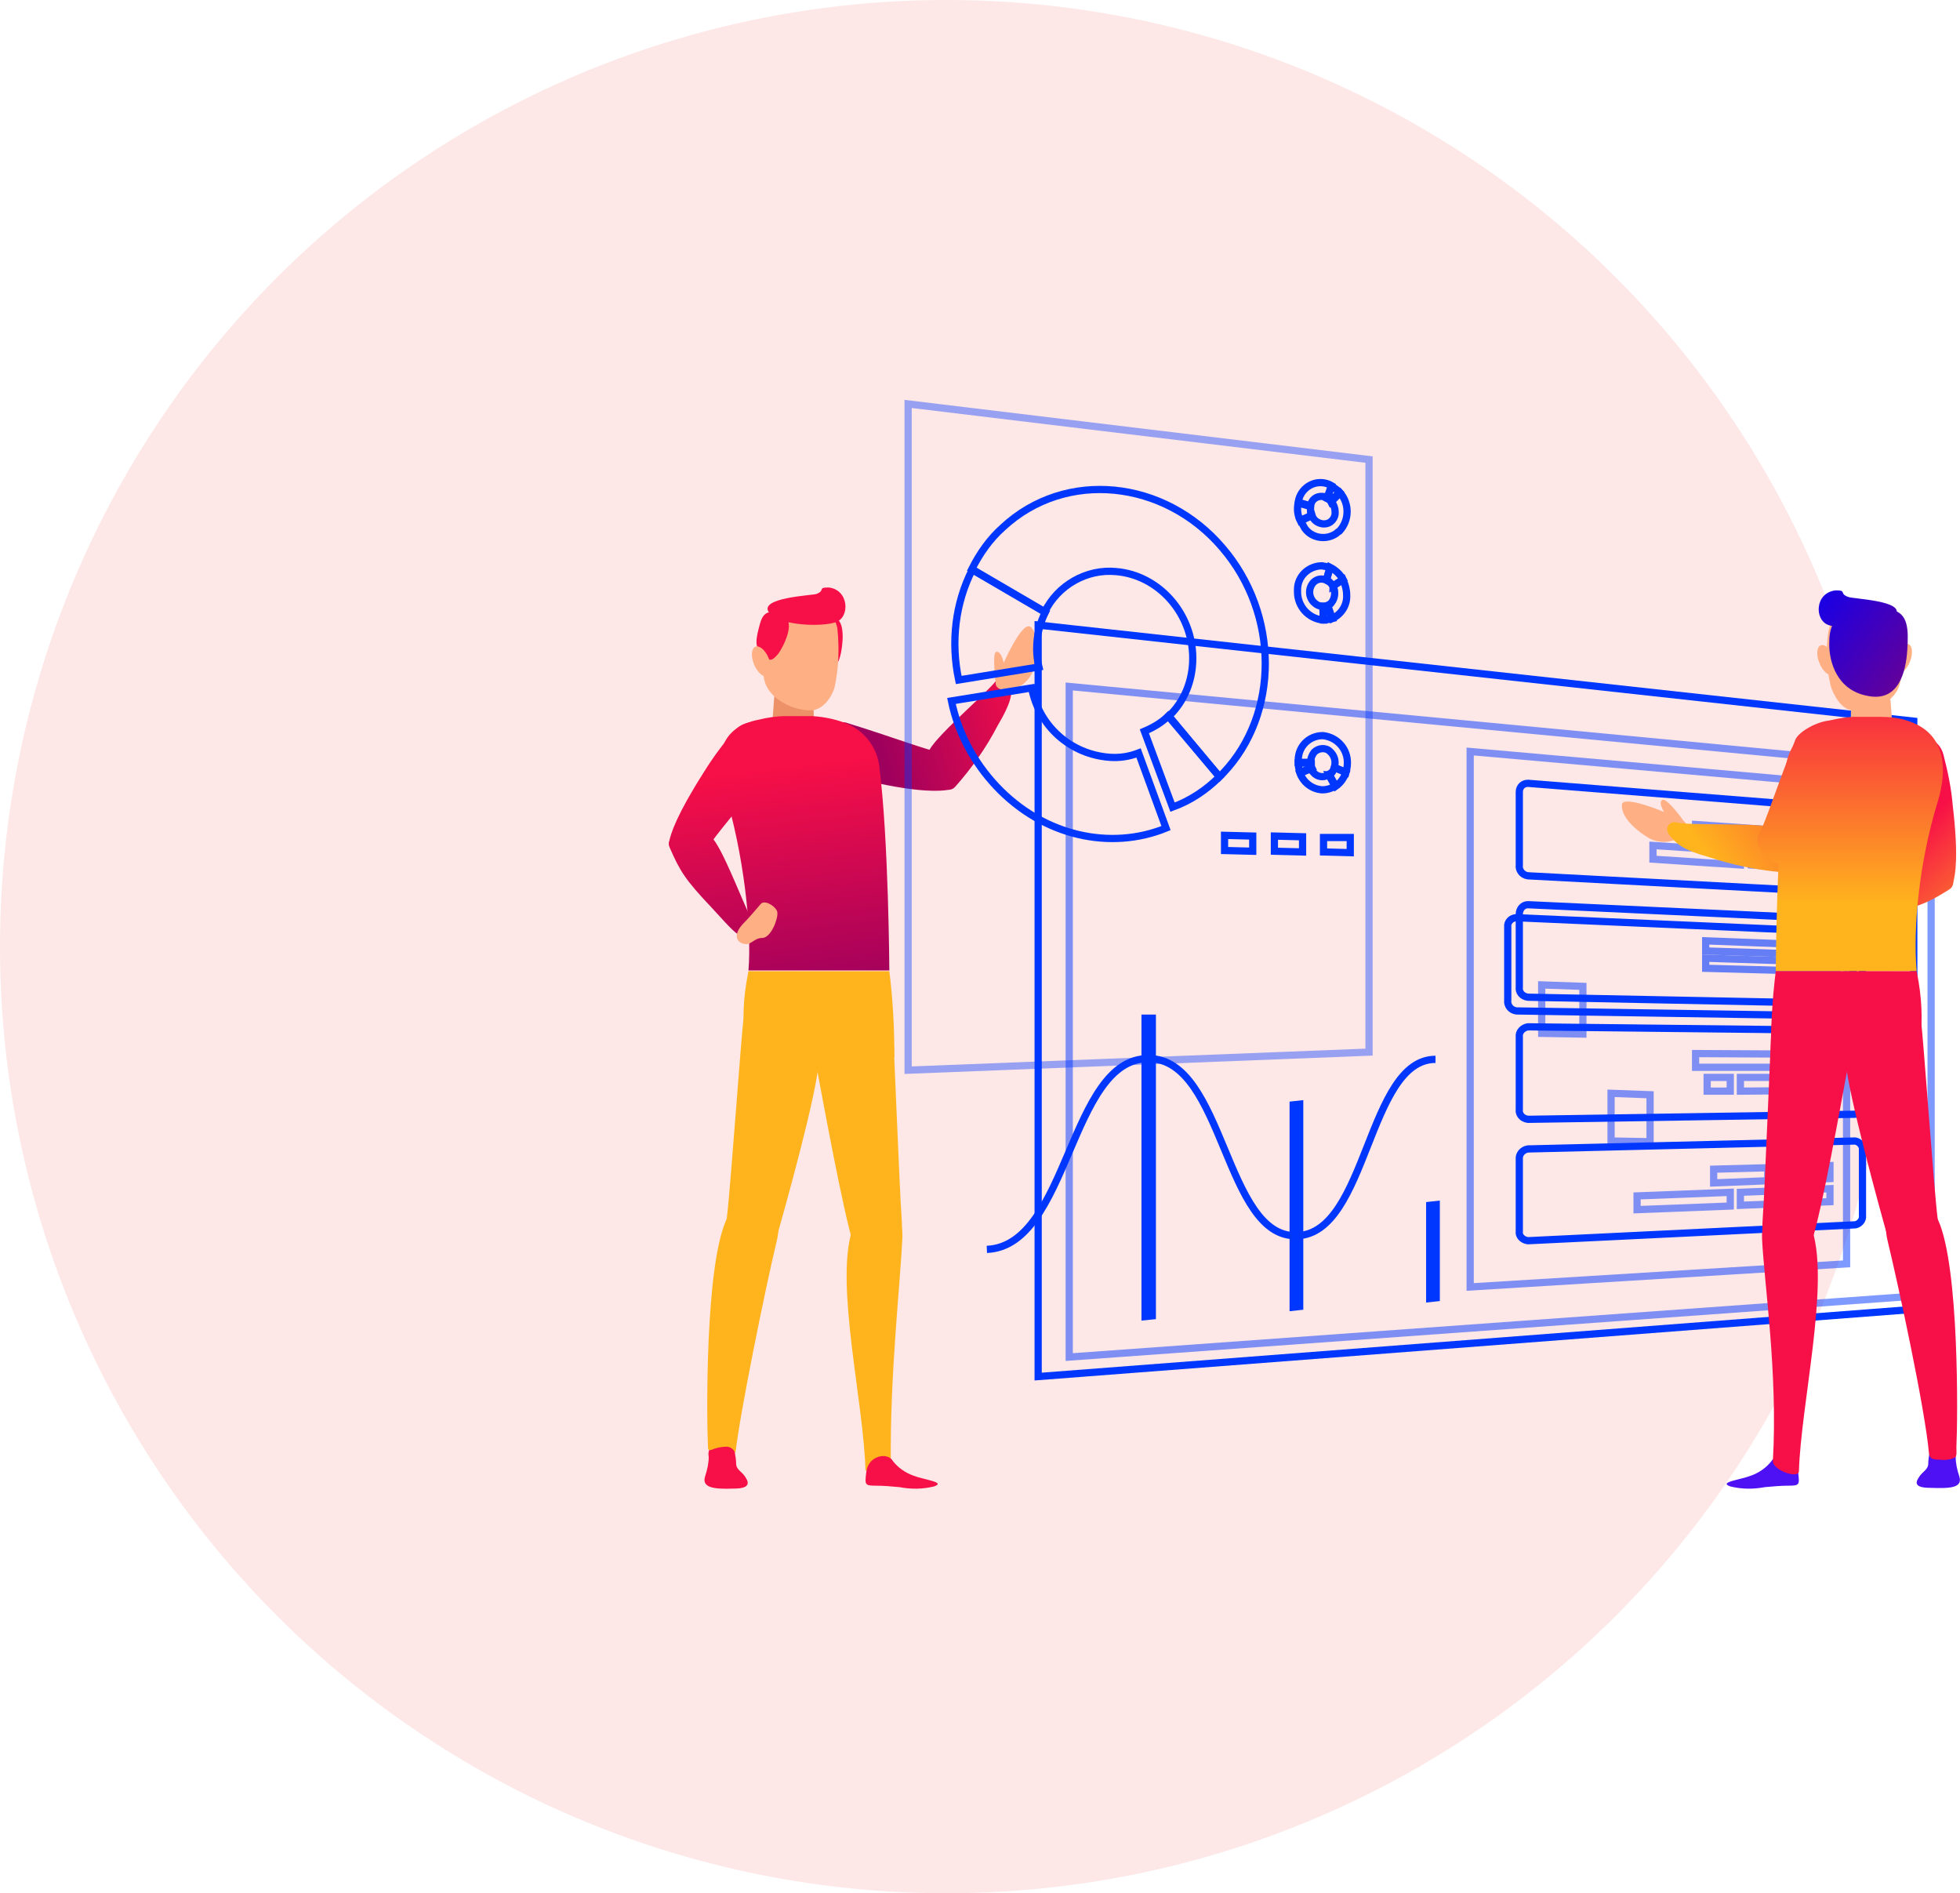 <?xml version="1.0" encoding="utf-8"?>
<!-- Generator: Adobe Illustrator 21.0.0, SVG Export Plug-In . SVG Version: 6.00 Build 0)  -->
<svg version="1.1" id="Слой_1" xmlns="http://www.w3.org/2000/svg" xmlns:xlink="http://www.w3.org/1999/xlink" x="0px" y="0px"
	 viewBox="0 0 271.3 262" style="enable-background:new 0 0 271.3 262;" xml:space="preserve">
<style type="text/css">
	.st0{opacity:0.1;fill:#ED0F0F;enable-background:new    ;}
	.st1{fill:#F70F47;}
	.st2{fill:url(#SVGID_1_);}
	.st3{fill:url(#SVGID_2_);}
	.st4{fill:#ED9169;}
	.st5{fill:url(#SVGID_3_);}
	.st6{fill:#FFB41D;}
	.st7{fill:url(#SVGID_4_);}
	.st8{fill:url(#SVGID_5_);}
	.st9{fill:#FFAF84;}
	.st10{fill:none;stroke:#0037FF;stroke-miterlimit:10;}
	.st11{opacity:0.5;fill:none;stroke:#0037FF;stroke-miterlimit:10;enable-background:new    ;}
	.st12{opacity:0.4;fill:none;stroke:#0037FF;stroke-miterlimit:10;enable-background:new    ;}
	.st13{opacity:0.6;}
	.st14{fill:url(#SVGID_8_);}
	.st15{fill:url(#SVGID_9_);}
	.st16{fill:#4E11F4;}
	.st17{fill:url(#SVGID_10_);}
	.st18{fill:url(#SVGID_11_);}
	.st19{fill:url(#SVGID_12_);}
	.st20{fill:url(#SVGID_13_);}
	.st21{fill:url(#SVGID_14_);}
</style>
<title>main-slide2</title>
<g>
	<g id="Слой_2">
		<g id="Designed_by_Freepik">
			<circle class="st0" cx="131" cy="131" r="131"/>
		</g>
		<g id="Objects">
			<path class="st1" d="M101.7,200.9c0.1,0.6,0.2,1.2,0.2,1.8c0.1,0.7,0.8,1,1.2,1.6s1.1,1.7-1.5,1.7c-2.8,0.1-4.5-0.1-4-1.7
				c0.3-0.9,0.5-1.8,0.5-2.7c-0.1-0.5,0-1,0.3-1.3C98.8,199.9,101.3,199.4,101.7,200.9z"/>
			
				<linearGradient id="SVGID_1_" gradientUnits="userSpaceOnUse" x1="143.758" y1="162.879" x2="122.168" y2="156.929" gradientTransform="matrix(1 0 0 -1 0 261.89)">
				<stop  offset="0" style="stop-color:#F70F47"/>
				<stop  offset="1" style="stop-color:#9E005D"/>
			</linearGradient>
			<path class="st2" d="M140,94.5c0.1,1.6,0,2.7-1.9,5.9c-1.6,3.1-3.6,5.9-5.9,8.5c-1.6,1.7-5-2.5-3.5-5.2c1.3-2.3,8.6-8.4,9.4-9.8
				C138.7,93.1,139.9,93.2,140,94.5z"/>
			
				<linearGradient id="SVGID_2_" gradientUnits="userSpaceOnUse" x1="143.779" y1="162.809" x2="122.189" y2="156.859" gradientTransform="matrix(1 0 0 -1 0 261.89)">
				<stop  offset="0" style="stop-color:#F70F47"/>
				<stop  offset="1" style="stop-color:#9E005D"/>
			</linearGradient>
			<path class="st3" d="M131.3,109.3c-1.2,0.2-4,0.4-10.7-1.1c-2.4-0.5-4.7-1.1-7-2c-2.2-0.8-2.5-3.2-1.7-4c1.3-1.4,4-2.5,5.2-2.2
				c6.5,2,11.4,3.9,13,4.1C132.6,104.3,132.8,109,131.3,109.3z"/>
			<path class="st1" d="M114.2,91.7c1.2,0.6,1.7,0.6,2.1-0.9c0.3-1.1,0.9-5.1-0.9-5.3s-3.2-0.3-3,2.1S112.8,91,114.2,91.7z"/>
			<path class="st4" d="M107.4,93.8c0,0.2-0.4,4-0.5,6.9c0.1,1.5,1.3,2.7,2.8,2.8h0.1c1.4,0,3-1.3,2.9-2.7c-0.1-1.7-0.1-3.4,0-5.2
				L107.4,93.8z"/>
			
				<linearGradient id="SVGID_3_" gradientUnits="userSpaceOnUse" x1="110.65" y1="155.94" x2="114.39" y2="123.76" gradientTransform="matrix(1 0 0 -1 0 261.89)">
				<stop  offset="0" style="stop-color:#F70F47"/>
				<stop  offset="1" style="stop-color:#9E005D"/>
			</linearGradient>
			<path class="st5" d="M100.3,109.5c2.6,8.5,3.8,18.9,3.3,24.8h19.5c0,0-0.1-18.3-1.4-28.3c-0.3-2.5-1.9-4.6-4.1-5.7
				c-1.6-0.7-3.4-1.1-5.2-1.2h-3.6c-1.3,0-2.6,0.2-3.8,0.5C99.8,100.6,98.8,104.6,100.3,109.5z"/>
			<path class="st6" d="M103.7,146.3c0,0-1.7-4.1-0.1-11.9h19.5c0.5,4,0.7,8,0.7,11.9H103.7z"/>
			<path class="st6" d="M107.5,171.8c1.6-6.4-4.9-7.5-7-2.9c-2.9,6.5-2.7,27.3-2.5,31.4c0,0.5,0.3,0.4,0.6,0.3
				c0.7-0.3,1.4-0.4,2.1-0.4c0.5,0.1,0.9,0.4,1.1,0.9C102.4,195.6,106,178,107.5,171.8z"/>
			<path class="st6" d="M113.3,147.2c0.7-7.9-2.4-14-7.3-11.4c-2.1,1.1-2.8,3.3-3.1,5.4s-1.8,23.5-2.3,27.4c-1.2,8.8,5.7,6.4,6.5,4
				C108.9,166.4,113,151.5,113.3,147.2z"/>
			<path class="st6" d="M124.9,171.4c0.3-5.9-5.5-5.8-7-1c-2.3,7.6,1.7,23.9,1.9,33.2c1-1.6,2-2,2.4-2c0.4,0,0.8,0.3,1.1,0.6
				C123.2,190,124.6,177.8,124.9,171.4z"/>
			<path class="st6" d="M118.1,172.1c0.8,2.4,7.4,5.2,6.7-3.6c-0.3-3.9-1.1-25.5-1.3-27.6s-0.5-5.1-1.6-5.5
				c-5.2-1.9-10.3,4.3-8.9,12.1C114,152.8,116.6,167.1,118.1,172.1z"/>
			
				<linearGradient id="SVGID_4_" gradientUnits="userSpaceOnUse" x1="96.918" y1="154.341" x2="100.668" y2="122.161" gradientTransform="matrix(1 0 0 -1 0 261.89)">
				<stop  offset="0" style="stop-color:#F70F47"/>
				<stop  offset="1" style="stop-color:#9E005D"/>
			</linearGradient>
			<path class="st7" d="M103.4,129.9c-1.5-0.4-2.3-1.5-4.9-4.3c-3.7-3.9-4.4-5.1-5.8-8.3c-0.9-2.1,4-3.6,6-1.2
				c1.7,2,4.9,10.9,5.9,12.2C105.2,129.1,104.7,130.3,103.4,129.9z"/>
			
				<linearGradient id="SVGID_5_" gradientUnits="userSpaceOnUse" x1="99.308" y1="154.621" x2="103.058" y2="122.441" gradientTransform="matrix(1 0 0 -1 0 261.89)">
				<stop  offset="0" style="stop-color:#F70F47"/>
				<stop  offset="1" style="stop-color:#9E005D"/>
			</linearGradient>
			<path class="st8" d="M92.6,116.6c0.2-1.2,1.1-3.9,4.8-9.7c1.3-2.1,2.7-4,4.3-5.8c1.5-1.7,3.8-1.2,4.4-0.2c0.9,1.7,1,4.7,0.3,5.6
				c-4.1,5.4-7.6,9.3-8.4,10.8C96.8,119.6,92.3,118.1,92.6,116.6z"/>
			<path class="st9" d="M105.4,91.1c0.3,3.2,0.4,3.9,1.8,5.3c1.4,1.2,3.2,1.9,5,1.9c1.7,0,2.9-1.8,3.3-3.1c0.6-2.7,0.7-5.5,0.4-8.3
				c-0.5-2.2-2.4-3.8-4.7-4C108.8,82.9,104.7,83.2,105.4,91.1z"/>
			<path class="st9" d="M102.8,127.9c0.8-0.8,1.9-2.1,2.5-2.8s2.3,0.5,2.3,1.2c0.1,0.9-0.9,3.5-2.1,3.5s-1.5,1.1-2.6,0.8
				S101.6,129.2,102.8,127.9z"/>
			<path class="st1" d="M123.6,202.2c0.7,0.9,1.7,1.6,2.8,2c1.5,0.6,4.6,0.9,2.9,1.5c-1.6,0.4-3.2,0.4-4.8,0.1
				c-1.1-0.1-2.2-0.2-3.2-0.2c-1.6,0-1.6-0.1-1.4-1.8C120.1,201.4,122.9,200.9,123.6,202.2z"/>
			<path class="st1" d="M105.5,90.6c0.9,0.9,1.3,1,2.2-0.1c0.7-0.9,2.4-4.3,0.9-5.1s-2.8-1.3-3.4,0.9S104.4,89.5,105.5,90.6z"/>
			
				<ellipse transform="matrix(0.926 -0.378 0.378 0.926 -26.794 46.639)" class="st9" cx="105.4" cy="91.5" rx="1.1" ry="2.2"/>
			<path class="st1" d="M106.4,84.7c1.3,1.9,7.3,2.1,9.3,1.4s1.8-4.5-1-4.8c-1.6,0-0.4,0.4-1.7,0.9
				C112.4,82.4,105.1,82.7,106.4,84.7z"/>
			<path class="st9" d="M137.9,94.1c0.4-1,3.5-8.5,4.8-7.3s0.8,4.7,0.4,5.7c-0.5,1.7-2,2.9-3.7,3C138.5,95.6,137.5,95.1,137.9,94.1z
				"/>
			<path class="st9" d="M137.7,93.6c0-0.5-0.3-3.3,0.2-3.4c0.8-0.1,1.1,1.7,1.3,2.9c0.1,0.7-0.2,1.6-0.8,1.6S137.8,94.3,137.7,93.6z
				"/>
			<g>
				<defs>
					<path id="SVGID_6_" d="M142.6,86.9c-0.9-0.9-2.6,2.3-3.7,4.8c-0.2-0.9-0.5-1.6-1-1.5s-0.3,2.9-0.2,3.4c0,0.2,0.1,0.5,0.1,0.7
						c0,0,0,0.1,0,0.1c-1.6,1.9-7.7,7.2-9,9.3c-2.3-0.7-6.5-2.2-11.6-3.8c-0.3,0-0.5,0-0.8,0c-1.2-0.4-2.5-0.6-3.8-0.7
						c0-0.3,0-0.7,0-1c1.5-0.2,2.6-1.8,2.9-3.1c0.3-1.2,0.5-2.5,0.5-3.7c0.1-0.2,0.2-0.4,0.2-0.6c0.3-0.9,0.7-3.8-0.2-4.9
						c1.1-0.9,1.4-2.5,0.5-3.6c-0.4-0.6-1.1-0.9-1.8-1c-1.6,0-0.4,0.4-1.7,0.9c-0.7,0.3-7.8,0.5-6.6,2.5c-0.5,0.1-1,0.5-1.3,1.6
						c-0.4,1-0.5,2.1-0.3,3.2c-0.1,0-0.2,0-0.3,0c-0.6,0.2-0.7,1.3-0.2,2.5c0.2,0.7,0.8,1.3,1.5,1.6c0.1,1,0.6,1.9,1.4,2.6
						c-0.1,0.9-0.2,2-0.2,3.1c-0.7,0.1-1.4,0.2-2,0.3c-0.6,0.1-1.1,0.3-1.7,0.5c-0.4,0.1-0.8,0.3-1.2,0.6c-0.8,0.5-1.4,1.2-1.8,2.1
						c-0.7,0.9-1.7,2.2-2.9,4.2c-3.7,5.7-4.6,8.4-4.8,9.7c0,0.1,0,0.2,0,0.3c0,0.2,0,0.3,0.1,0.5c1.4,3.2,2.1,4.4,5.8,8.3
						c1.1,1.3,2.3,2.5,3.6,3.6c0,0.6,0.4,1.1,0.9,1.2c0.2,0.1,0.5,0.1,0.7,0c0,1.3,0,2.6-0.1,3.9c-0.5,2.3-0.7,4.6-0.7,6.9
						c-0.3,2.9-1.8,23.4-2.3,27.2c0,0.1,0,0.3,0,0.4l0,0c-2.9,6.5-2.7,27.3-2.5,31.4c0,0.2,0.1,0.3,0.1,0.4c0,0.3,0,0.5,0,0.8
						c0,0.9-0.2,1.9-0.5,2.7c-0.5,1.6,1.2,1.7,4,1.7c2.7-0.1,2-1.1,1.5-1.7s-1.1-0.8-1.2-1.6c-0.1-0.5,0-0.8-0.2-1.5l0,0
						c0.6-5.6,4.2-23.2,5.7-29.4c0.1-0.5,0.2-1.1,0.2-1.6c1.9-6.4,4.8-17.3,5.5-22c0.9,5.3,3.1,17.1,4.6,22.7
						c-2,7.8,1.8,23.6,2,32.7l0,0c0,0.1,0,0.1,0,0.2c-0.2,1.7-0.2,1.8,1.4,1.8c1.1,0,2.2,0,3.2,0.2c1.6,0.3,3.2,0.3,4.8-0.1
						c1.7-0.6-1.4-0.9-2.9-1.5c-1.1-0.4-2-1.1-2.8-2c-0.1-0.1-0.1-0.2-0.2-0.3c-0.1-12.1,1.3-24.2,1.5-30.5c0-0.4,0-0.7,0-1.1
						c0-0.6,0-1.3,0-1.9c-0.2-2.8-0.7-15-1-22.2l0,0c0-4-0.3-8-0.7-11.9c0,0-0.1-15.6-1.2-25.9c5.6,1.2,8.1,1.1,9.3,0.9
						c0.4,0,0.7-0.1,1-0.4c2.3-2.6,4.3-5.5,5.9-8.5c1.4-2.5,1.8-3.7,1.9-4.8c1.4-0.4,2.6-1.6,3-3C143.4,91.5,144,88.3,142.6,86.9z
						 M98.6,116.2c0.6-0.8,1.5-1.9,2.6-3.3c1.1,4.3,1.8,8.8,2.2,13.2C102,123.1,99.9,117.8,98.6,116.2L98.6,116.2z"/>
				</defs>
				<clipPath id="SVGID_7_">
					<use xlink:href="#SVGID_6_"  style="overflow:visible;"/>
				</clipPath>
			</g>
			<polygon class="st10" points="143.7,86.5 143.7,190.5 264.9,181.2 264.9,99.8 			"/>
			<polygon class="st11" points="148,187.8 267.3,179.2 267.3,106.3 148,95 			"/>
			<polygon class="st11" points="203.5,178.1 255.6,174.9 255.6,108.6 203.5,104 			"/>
			<path class="st10" d="M211.5,121.2l45.3,2.4c0.5,0,1-0.5,1-1.2v-9c0.1-0.6-0.4-1.2-1-1.4l-45.3-3.6c-0.7,0-1.2,0.5-1.2,1.2
				c0,0,0,0.1,0,0.1v10C210.2,120.4,210.7,121.1,211.5,121.2z"/>
			<path class="st10" d="M211.5,138l45.3,0.9c0.6-0.1,1.1-0.6,1-1.3v-9c0.1-0.6-0.4-1.2-1-1.3l-45.3-2.1c-0.7,0-1.2,0.6-1.2,1.3
				c0,0,0,0,0,0.1v10C210.2,137.3,210.7,137.9,211.5,138z"/>
			<path class="st10" d="M209.9,139.9l45.6,0.7c0.6-0.1,1.1-0.7,1-1.3v-9c0.1-0.6-0.4-1.2-1-1.3l-45.6-2c-0.7,0-1.3,0.6-1.2,1.3
				c0,0,0,0,0,0.1v10C208.6,139.1,209.1,139.8,209.9,139.9z"/>
			<path class="st10" d="M211.5,154.9l45.3-0.7c0.6-0.1,1.1-0.7,1-1.3v-9c0.1-0.6-0.4-1.2-1-1.3l-45.3-0.5c-0.7,0.1-1.3,0.7-1.2,1.4
				c0,0,0,0,0,0v10C210.2,154.2,210.7,154.8,211.5,154.9z"/>
			<polygon class="st12" points="125.7,148.1 189.5,145.6 189.5,63.6 125.7,55.9 			"/>
			<path class="st10" d="M211.5,171.7l45.3-2.2c0.6-0.1,1.1-0.7,1-1.3v-9c0.1-0.6-0.4-1.2-1-1.3c0,0,0,0,0,0l-45.3,1.1
				c-0.7,0.1-1.3,0.7-1.2,1.5v9.9C210.2,171,210.7,171.6,211.5,171.7C211.4,171.7,211.4,171.7,211.5,171.7z"/>
			<path class="st10" d="M161.4,114.6c-7.6,3.1-16.9,1.2-23.5-5.8c-3.1-3.3-5.3-7.4-6.2-11.8l11.1-1.8c1,5.3,5.4,9.2,10.8,9.6
				c1.4,0.1,2.7-0.1,4-0.6L161.4,114.6z"/>
			<path class="st10" d="M169.3,107l-0.5,0.5l-7-8.4c2.2-2.1,3.3-5,3.3-8c0-6.2-4.7-11.5-10.6-12c-4.1-0.4-8.1,1.9-9.9,5.6
				l-10.1-5.9c1.1-2.2,2.5-4.2,4.3-5.8c8.7-8.1,22.4-6.6,30.4,2.8C177.1,85,177.1,98.8,169.3,107z"/>
			<path class="st10" d="M143.5,89.8c0,0.8,0.1,1.7,0.3,2.5l-11.1,1.8c-1.1-5.2-0.5-10.6,1.9-15.3l10.1,5.9
				C143.9,86.3,143.5,88,143.5,89.8z"/>
			<path class="st10" d="M168.8,107.5c-1.8,1.8-4,3.3-6.5,4.2l-3.9-10.5c1.2-0.5,2.4-1.2,3.3-2.1L168.8,107.5z"/>
			<g class="st13">
				<polygon class="st10" points="236.1,131.6 254.3,132.2 254.3,130.9 236.1,130.2 				"/>
				<polygon class="st10" points="236.1,134 254.3,134.5 254.3,133.2 236.1,132.6 				"/>
				<polygon class="st10" points="246.4,136.7 254.3,136.9 254.3,135.6 246.4,135.4 				"/>
			</g>
			<polygon class="st11" points="223,157.9 228.4,158 228.4,151.5 223,151.3 			"/>
			<polygon class="st11" points="213.4,143 219.1,143.1 219.1,136.5 213.4,136.3 			"/>
			<polygon class="st10" points="158.5,140.9 158.5,182.2 159.5,182.1 159.5,140.9 			"/>
			<polygon class="st10" points="197.9,166.8 197.9,179.7 198.8,179.6 198.8,166.7 			"/>
			<polygon class="st10" points="179,152.9 179,180.9 179.9,180.8 179.9,152.8 			"/>
			<path class="st10" d="M136.6,172.9c11.4-0.5,11.4-26.5,22.4-26.4c10.5,0,10.5,25,20.6,24.5c9.7-0.4,9.7-24.4,19.1-24.4"/>
			<polygon class="st10" points="173.4,117.8 173.4,115.7 169.5,115.6 169.5,117.7 			"/>
			<polygon class="st10" points="180.3,117.9 180.3,115.8 176.4,115.7 176.4,117.8 			"/>
			<polygon class="st10" points="186.9,118 186.9,115.9 183.2,115.9 183.2,117.9 			"/>
			<polygon class="st11" points="234.7,147.7 253.3,147.7 253.3,145.9 234.7,145.8 			"/>
			<polygon class="st11" points="240.9,151 253.3,150.9 253.3,149.1 240.9,149.1 			"/>
			<polygon class="st11" points="236.3,151 239.5,151 239.5,149.1 236.3,149.1 			"/>
			<polygon class="st11" points="234.7,116 253.3,117.2 253.3,115.4 234.7,114.1 			"/>
			<polygon class="st11" points="242.4,119.7 253.3,120.4 253.3,118.6 242.4,117.9 			"/>
			<polygon class="st11" points="228.8,118.9 240.9,119.7 240.9,117.8 228.8,117 			"/>
			<polygon class="st11" points="246,163.4 253.3,163.1 253.3,161.3 246,161.5 			"/>
			<polygon class="st11" points="237.2,163.7 244.7,163.4 244.7,161.6 237.2,161.8 			"/>
			<polygon class="st11" points="240.9,166.8 253.3,166.3 253.3,164.5 240.9,165 			"/>
			<polygon class="st11" points="226.6,167.4 239.5,166.9 239.5,165 226.6,165.5 			"/>
			<path class="st10" d="M184.3,67.2c-1.2-0.7-2.7-0.5-3.7,0.5c-0.5,0.5-0.8,1.1-0.9,1.8l1.7,0.5c0.1-0.8,0.8-1.4,1.7-1.3
				c0.2,0,0.4,0.1,0.6,0.2L184.3,67.2z"/>
			<path class="st10" d="M185.5,68.2L185.5,68.2l-1.2,1.2c0.3,0.4,0.5,0.9,0.5,1.4c0.1,0.9-0.6,1.7-1.5,1.7c-0.1,0-0.1,0-0.2,0
				c-0.7-0.1-1.3-0.5-1.5-1.2L180,72c0.2,0.4,0.4,0.7,0.6,1.1c1,1.4,3,1.7,4.4,0.7c0.1-0.1,0.2-0.2,0.4-0.3
				C186.8,72,186.8,69.7,185.5,68.2z"/>
			<path class="st10" d="M181.4,70.5c0-0.1,0-0.3,0-0.4l-1.7-0.5c-0.2,0.8-0.1,1.7,0.3,2.5l1.5-0.7
				C181.4,71.1,181.4,70.8,181.4,70.5z"/>
			<path class="st10" d="M185.4,68.1c-0.3-0.3-0.7-0.6-1.1-0.8l-0.6,1.7c0.2,0.1,0.4,0.2,0.5,0.4L185.4,68.1z"/>
			<path class="st10" d="M179.9,106.9c0.5,1.4,1.7,2.3,3.1,2.4c0.7,0,1.3-0.2,1.8-0.5l-0.9-1.6c-0.7,0.5-1.6,0.3-2.1-0.3
				c-0.2-0.2-0.3-0.4-0.4-0.6L179.9,106.9z"/>
			<path class="st10" d="M179.7,105.4c0,0,0,0.1,0,0.1h1.7c0-0.5,0.2-1,0.5-1.4c0.6-0.6,1.6-0.7,2.2-0.1c0.1,0.1,0.1,0.1,0.2,0.2
				c0.5,0.6,0.6,1.3,0.4,2l1.6,0.7c0.1-0.4,0.2-0.8,0.2-1.2c0.1-2-1.4-3.7-3.4-3.9c-1.9,0-3.4,1.5-3.4,3.4
				C179.7,105.3,179.7,105.4,179.7,105.4z"/>
			<path class="st10" d="M184.3,107c-0.1,0.1-0.2,0.2-0.3,0.2l0.9,1.6c0.7-0.5,1.1-1.1,1.4-1.9l-1.6-0.7
				C184.6,106.5,184.5,106.8,184.3,107z"/>
			<path class="st10" d="M179.7,105.6c0,0.5,0.1,0.9,0.3,1.4l1.6-0.7c-0.1-0.2-0.1-0.5-0.1-0.7L179.7,105.6z"/>
			<path class="st10" d="M184.4,85.6c1.3-0.6,2.1-1.9,2-3.3c0-0.7-0.2-1.4-0.5-2.1l-1.4,0.9c0.4,0.7,0.3,1.7-0.2,2.3
				c-0.1,0.2-0.3,0.3-0.5,0.4L184.4,85.6z"/>
			<path class="st10" d="M183.1,85.8h0.1l-0.1-1.9c-0.5,0-0.9-0.2-1.3-0.6c-0.7-0.8-0.7-1.9,0-2.7c0.5-0.5,1.2-0.6,1.8-0.3l0.5-1.7
				c-0.3-0.2-0.7-0.2-1.1-0.3c-1.8,0-3.4,1.4-3.4,3.3c0,0.1,0,0.2,0,0.3C179.6,83.9,181.1,85.6,183.1,85.8z"/>
			<path class="st10" d="M184.3,80.8c0.1,0.1,0.2,0.2,0.2,0.3l1.4-0.9c-0.4-0.7-1-1.3-1.8-1.7l-0.5,1.7
				C183.9,80.4,184.1,80.6,184.3,80.8z"/>
			<path class="st10" d="M183.2,85.8c0.4,0,0.8-0.1,1.2-0.2l-0.7-1.8c-0.2,0.1-0.4,0.1-0.6,0.1L183.2,85.8z"/>
			
				<linearGradient id="SVGID_8_" gradientUnits="userSpaceOnUse" x1="258.695" y1="141.065" x2="272.795" y2="126.225" gradientTransform="matrix(1 0 0 -1 0 261.89)">
				<stop  offset="0" style="stop-color:#F70F47"/>
				<stop  offset="1" style="stop-color:#FFB41D"/>
			</linearGradient>
			<path class="st14" d="M253.9,127.5c1.5,0.5,2.8,0,6.5-0.8c5.3-1.2,6.5-1.8,9.4-3.6c1.9-1.2-1.3-5.2-4.3-4.3
				c-2.5,0.8-10.2,6.3-11.7,6.8C252.8,125.8,252.6,127.1,253.9,127.5z"/>
			
				<linearGradient id="SVGID_9_" gradientUnits="userSpaceOnUse" x1="267.255" y1="149.205" x2="281.355" y2="134.365" gradientTransform="matrix(1 0 0 -1 0 261.89)">
				<stop  offset="0" style="stop-color:#F70F47"/>
				<stop  offset="1" style="stop-color:#FFB41D"/>
			</linearGradient>
			<path class="st15" d="M270.3,122.3c0.4-1.2,0.8-4,0-10.8c-0.2-2.4-0.7-4.8-1.3-7.1c-0.6-2.2-2.9-2.8-3.9-2.1
				c-1.6,1.1-2.9,3.7-2.7,4.9c1.3,6.7,2.7,11.7,2.7,13.4C265.2,123,269.9,123.7,270.3,122.3z"/>
			<path class="st16" d="M267.1,200.9c-0.1,0.6-0.2,1.2-0.2,1.8c-0.1,0.7-0.8,1-1.2,1.6s-1.1,1.6,1.5,1.6c2.8,0.1,4.5,0,4-1.6
				c-0.3-0.9-0.5-1.8-0.5-2.7c0.1-0.5,0-1-0.3-1.3C270.1,199.9,267.5,199.4,267.1,200.9z"/>
			<path class="st9" d="M232.9,113.5c-0.9-0.5-8.4-3.8-8.4-2.1c-0.1,2,2.6,3.9,3.6,4.5c1.5,0.9,3.4,0.8,4.8-0.3
				C233.4,115,233.8,114,232.9,113.5z"/>
			<path class="st9" d="M232.6,113c-0.3-0.4-2-2.6-2.5-2.3c-0.7,0.4,0.4,2,1.1,3c0.4,0.6,1.3,1,1.7,0.7S233.1,113.6,232.6,113z"/>
			<path class="st16" d="M245.2,202.2c-0.7,0.9-1.7,1.6-2.8,2c-1.5,0.6-4.6,0.9-2.9,1.5c1.6,0.4,3.2,0.4,4.8,0.1
				c1.1-0.1,2.2-0.2,3.2-0.2c1.6,0,1.6-0.1,1.4-1.8C248.7,201.4,246,200.9,245.2,202.2z"/>
			<path class="st9" d="M263.4,91.5c-0.3,3.2-0.4,3.9-1.8,5.3s-3.6,1.5-5.1,1.5s-2.7-2-3.1-3.4c-0.6-2.5-0.7-5.1-0.3-7.6
				c0.5-2.2,2.4-3.8,4.7-4C260,83.3,264.2,83.6,263.4,91.5z"/>
			
				<linearGradient id="SVGID_10_" gradientUnits="userSpaceOnUse" x1="-193.011" y1="671.583" x2="-193.011" y2="638.963" gradientTransform="matrix(0.58 0.81 0.81 -0.58 -168.881 646.056)">
				<stop  offset="0" style="stop-color:#F70F47"/>
				<stop  offset="1" style="stop-color:#FFB41D"/>
			</linearGradient>
			<path class="st17" d="M231.1,115.6c1,1.2,1.8,2,5.4,3c3.3,1.1,6.7,1.8,10.1,2.1c2.3,0.2,1.9-5.3-1.1-6.2
				c-2.5-0.7-12-0.2-13.5-0.7C231.1,113.6,230.3,114.6,231.1,115.6z"/>
			
				<linearGradient id="SVGID_11_" gradientUnits="userSpaceOnUse" x1="249.427" y1="169.39" x2="249.427" y2="136.76" gradientTransform="matrix(1 0 0 -1 0 261.89)">
				<stop  offset="0" style="stop-color:#F70F47"/>
				<stop  offset="1" style="stop-color:#FFB41D"/>
			</linearGradient>
			<path class="st18" d="M246.9,119.3c1-0.8,2.8-2.9,5.8-9.1c1.1-2.2,2-4.4,2.8-6.7c0.7-2.2-0.9-3.9-2.1-3.8
				c-1.9,0.1-4.5,1.6-4.9,2.7c-2.5,6.3-4.1,11.3-4.9,12.8C242.2,117.3,245.8,120.3,246.9,119.3z"/>
			<path class="st9" d="M261.7,97.2c0.1,1.1,0.2,2.4,0.2,3.6c0,1.6-1.1,2.9-2.7,3.1h-0.2c-1.4,0-3-1.3-2.9-2.7
				c0.1-0.9,0.1-1.8,0.1-2.6c0-1.5,1-2.9,2.4-3.4l0,0c1.2-0.4,2.5,0.2,2.9,1.4C261.7,96.8,261.7,97,261.7,97.2z"/>
			
				<linearGradient id="SVGID_12_" gradientUnits="userSpaceOnUse" x1="257.336" y1="169.38" x2="257.336" y2="136.76" gradientTransform="matrix(1 0 0 -1 0 261.89)">
				<stop  offset="0" style="stop-color:#F70F47"/>
				<stop  offset="1" style="stop-color:#FFB41D"/>
			</linearGradient>
			<path class="st19" d="M268.2,111c-2.6,8.5-3.4,17.4-2.9,23.4h-19.5c0,0,0.1-18.3,1.4-28.3c0.3-2.5,1.9-4.6,4.1-5.7
				c1.6-0.7,3.4-1.1,5.2-1.2h3.6c1.3,0,2.6,0.1,3.8,0.5C269.2,101.3,269.7,106.1,268.2,111z"/>
			<path class="st1" d="M265.2,146.3c0,0,1.7-4.1,0.1-11.9h-19.5c-0.5,4-0.7,7.9-0.7,11.9H265.2z"/>
			<path class="st1" d="M261.3,171.8c-1.6-6.4,4.9-7.5,7-2.9c2.9,6.5,2.7,27.3,2.5,31.4c0,0.5,0.1,1.2-0.2,1.4
				c-0.6,0.3-1.4,0.4-2.1,0.3c-0.7,0-1.4,0-1.5-0.9C266.5,195.2,262.8,178,261.3,171.8z"/>
			<path class="st1" d="M255.5,147.2c-0.7-7.9,2.4-14,7.3-11.4c2.1,1.1,2.8,3.3,3.1,5.4s1.8,23.5,2.3,27.4c1.2,8.8-5.7,6.4-6.5,4
				C259.9,166.4,255.9,151.5,255.5,147.2z"/>
			<path class="st1" d="M249,203.6c0.3-9.3,4.2-25.6,1.9-33.2c-1.4-4.8-7.2-4.9-7,1c0.3,6.3,2.2,18.6,1.5,30.8
				C245.4,203.5,249,204.7,249,203.6z"/>
			<path class="st1" d="M250.7,172.1c-0.8,2.4-7.4,5.2-6.7-3.6c0.3-3.9,1.1-25.5,1.3-27.6s0.5-5.1,1.6-5.5
				c5.2-1.9,10.3,4.3,8.9,12.1C254.8,152.8,252.3,167.1,250.7,172.1z"/>
			
				<ellipse transform="matrix(0.926 -0.378 0.378 0.926 -15.746 102.36)" class="st9" cx="252.8" cy="91.3" rx="1.1" ry="2.2"/>
			<ellipse transform="matrix(0.378 -0.926 0.926 0.378 79.266 300.484)" class="st9" cx="263.3" cy="91.3" rx="2.2" ry="1.1"/>
			
				<linearGradient id="SVGID_13_" gradientUnits="userSpaceOnUse" x1="248.46" y1="183.61" x2="275.93" y2="162.45" gradientTransform="matrix(1 0 0 -1 0 261.89)">
				<stop  offset="0" style="stop-color:#0000FF"/>
				<stop  offset="1" style="stop-color:#9E005D"/>
			</linearGradient>
			<path class="st20" d="M262.4,85.1c-1.3,1.9-7.3,2.1-9.3,1.4s-1.9-4.5,1-4.8c1.6,0,0.4,0.4,1.7,0.9
				C256.5,82.9,263.7,83.1,262.4,85.1z"/>
			
				<linearGradient id="SVGID_14_" gradientUnits="userSpaceOnUse" x1="246.856" y1="181.525" x2="274.326" y2="160.365" gradientTransform="matrix(1 0 0 -1 0 261.89)">
				<stop  offset="0" style="stop-color:#0000FF"/>
				<stop  offset="1" style="stop-color:#9E005D"/>
			</linearGradient>
			<path class="st21" d="M255.5,84.8c-1.9,1.1-2.3,2.1-2.3,4.4s1,6.3,5.3,7.1c4.3,0.9,5.3-3.3,5.5-6.3s0.1-5.1-2.1-5.6
				C258.9,83.7,256.7,84.1,255.5,84.8z"/>
			<g>
				<defs>
					<path id="SVGID_15_" d="M271.3,204.3c-0.3-0.9-0.5-1.8-0.5-2.7c0.1-0.4,0.1-0.8,0.1-1.2c0.1-4.1,0.4-24.9-2.5-31.4l0,0
						c0-0.1,0-0.3,0-0.4c-0.5-3.8-2-24.4-2.3-27.2c0-2.3-0.2-4.6-0.7-6.9c-0.2-3-0.2-6,0.1-9c1.5-0.6,3-1.4,4.4-2.3
						c0.3-0.2,0.5-0.4,0.5-0.8l0,0c0.4-1.2,0.8-4,0-10.8c-0.2-2.4-0.7-4.8-1.3-7.1c-0.2-0.6-0.5-1.2-1-1.7c-0.9-1.5-2.4-2.6-4.1-3.1
						c-0.7-0.2-1.3-0.3-2-0.4c0-0.7-0.1-1.4-0.1-2.1c0-0.2,0-0.3-0.1-0.5c0.7-0.6,1.1-1.4,1.3-2.3c0.3-0.5,0.5-1.1,0.7-1.7
						c0.3-0.3,0.5-0.7,0.7-1.1c0.4-1.1,0.4-2.1-0.2-2.4c0.1-2.3-0.1-3.9-1.6-4.6c0.1-1.6-6.1-1.8-6.8-2.1c-1.3-0.5-0.1-0.9-1.7-0.9
						c-2.8,0.3-3,4.1-1,4.8h0.1c-0.1,0.2-0.2,0.5-0.2,0.8c-0.1,0.8-0.1,1.4-0.2,2.1c-0.2-0.2-0.6-0.3-0.9-0.2
						c-0.6,0.2-0.7,1.3-0.2,2.5c0.2,0.6,0.7,1.2,1.3,1.5c0.1,0.6,0.2,1.1,0.3,1.7c0.4,1.3,1.4,3.3,3,3.3c0,0.1,0,0.2,0,0.4
						c0,0.2,0,0.4,0,0.6c-1.5,0.1-2.9,0.4-4.3,0.8c-1.6,0.5-3.3,1.6-3.6,2.4l-0.4,1.1c-0.3,0.6-0.5,1.2-0.7,1.8
						c-1.9,4.9-3.1,8.7-3.8,9.9c-0.1,0.2-0.2,0.4-0.2,0.6c-2,1.7-6.2,8.3-7.9,10.1h-0.1c-0.2,0-0.5,0-0.7,0c-0.5,0-3.3,0.2-3.3,0.7
						s0.8,0.7,1.6,0.8c-2.3,1.5-5.2,3.6-4.2,4.4c1.6,1.2,4.7,0.1,5.7-0.4c1.4-0.6,2.3-1.9,2.5-3.4c1.1-0.2,2.3-0.8,4.6-2.5
						c1.9-1.5,3.4-2.8,4.6-3.9c-0.3,6.9-0.3,12.8-0.3,12.8c-0.5,4-0.7,8-0.7,12l0,0c-0.3,7.2-0.8,19.4-1,22.2c0,0.6,0,1.3,0,1.9
						c0,0.4,0,0.7,0,1.1c0.3,6.3,2.1,18.4,1.6,30.5c-0.1,0.1-0.2,0.2-0.3,0.3c-0.7,0.9-1.7,1.6-2.8,2c-1.5,0.6-4.6,0.9-2.9,1.5
						c1.6,0.4,3.2,0.4,4.8,0.1c1.1-0.1,2.2-0.2,3.2-0.2c1.6,0,1.6-0.1,1.4-1.8c0-0.1,0-0.1,0-0.1l0,0c0.2-9.1,4-25,2-32.7
						c1.5-5.5,3.7-17.4,4.6-22.7c0.7,4.7,3.6,15.6,5.5,22c0,0.5,0.1,1.1,0.2,1.6c1.5,6.2,5.2,23.3,5.7,29.4l0,0
						c-0.1,0.7-0.1,1-0.2,1.5c-0.1,0.7-0.8,1-1.2,1.6s-1.1,1.6,1.5,1.6C270.1,206,271.7,205.9,271.3,204.3z"/>
				</defs>
				<clipPath id="SVGID_16_">
					<use xlink:href="#SVGID_15_"  style="overflow:visible;"/>
				</clipPath>
			</g>
		</g>
	</g>
</g>
</svg>

